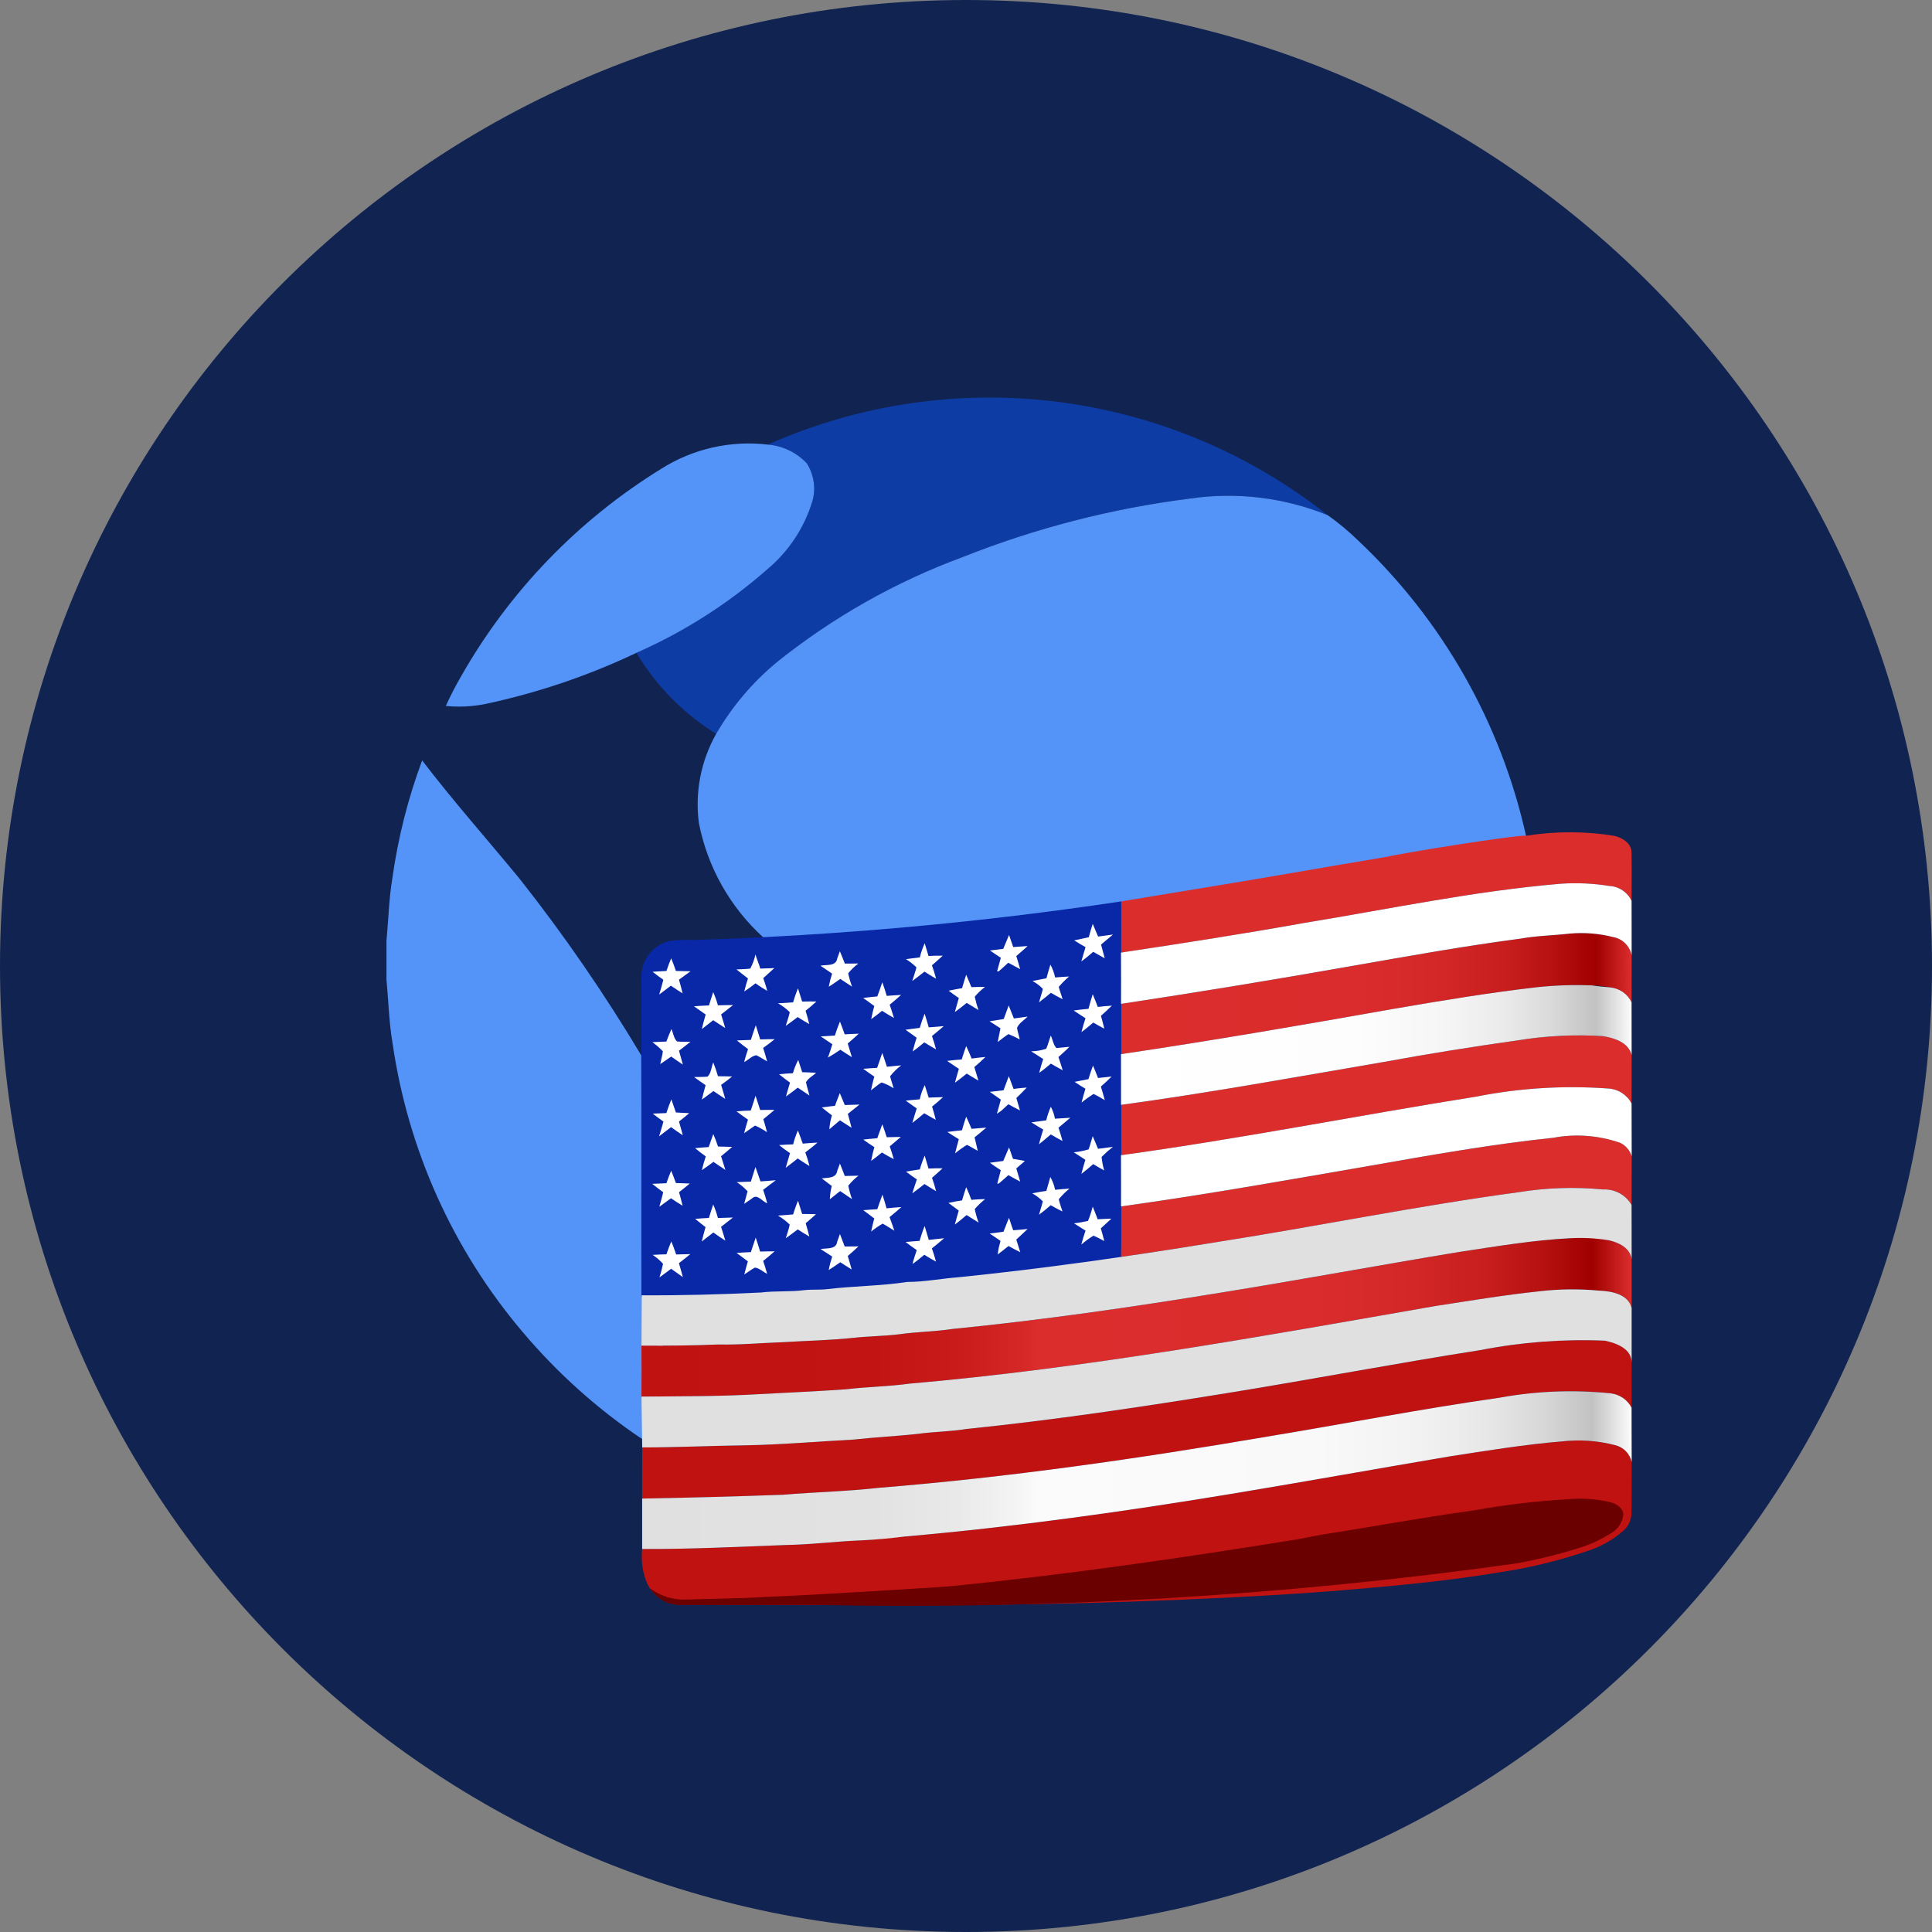 <svg width="32" height="32" viewBox="0 0 32 32" fill="none" xmlns="http://www.w3.org/2000/svg">
    <rect x="0" y="0" width="32" height="32" fill="#808080" stroke="none"/>
    <path d="M16 32C24.837 32 32 24.837 32 16C32 7.163 24.837 0 16 0C7.163 0 0 7.163 0 16C0 24.837 7.163 32 16 32Z" fill="#112451"/>
    <path d="M12.718 7.364C14.223 6.695 15.883 6.45 17.517 6.656C19.152 6.862 20.699 7.511 21.991 8.533C21.269 8.24 20.482 8.145 19.71 8.258C18.417 8.421 17.15 8.747 15.939 9.229C14.829 9.639 13.792 10.226 12.869 10.966C12.465 11.3 12.124 11.702 11.862 12.155C11.321 11.819 10.868 11.359 10.541 10.813C11.332 10.465 12.065 9.997 12.713 9.426C13.065 9.131 13.323 8.74 13.456 8.3C13.485 8.195 13.492 8.085 13.476 7.977C13.46 7.869 13.421 7.766 13.362 7.674C13.193 7.494 12.963 7.384 12.718 7.364V7.364Z" fill="#0E3CA5"/>
    <path d="M10.955 7.763C11.479 7.432 12.102 7.291 12.718 7.364C12.964 7.384 13.193 7.494 13.363 7.674C13.421 7.766 13.46 7.869 13.476 7.977C13.493 8.085 13.486 8.195 13.456 8.3C13.323 8.74 13.065 9.131 12.713 9.426C12.065 9.997 11.332 10.465 10.541 10.813C9.743 11.192 8.904 11.476 8.04 11.66C7.824 11.704 7.603 11.714 7.384 11.693C7.458 11.529 7.54 11.369 7.631 11.213C8.43 9.801 9.573 8.614 10.955 7.763V7.763Z" fill="#5493F7"/>
    <path d="M19.71 8.258C20.482 8.145 21.269 8.24 21.991 8.533C22.172 8.661 22.342 8.803 22.5 8.957C23.895 10.274 24.863 11.98 25.278 13.853C25.329 14.202 12.886 15.873 12.641 15.525C12.092 15.025 11.718 14.362 11.576 13.633C11.508 13.123 11.609 12.604 11.862 12.155C12.124 11.702 12.465 11.3 12.869 10.966C13.792 10.226 14.829 9.639 15.939 9.229C17.15 8.747 18.417 8.421 19.71 8.258V8.258Z" fill="#5493F7"/>
    <path d="M6.992 12.595C7.506 13.268 8.07 13.902 8.607 14.556C9.342 15.486 10.014 16.464 10.622 17.481C10.982 17.949 11.253 23.828 10.625 23.828C9.889 23.333 9.226 22.737 8.654 22.059C7.502 20.699 6.757 19.043 6.502 17.279C6.442 16.931 6.435 16.578 6.401 16.227V15.587C6.434 15.238 6.441 14.885 6.5 14.539C6.593 13.875 6.758 13.223 6.992 12.595V12.595Z" fill="#5493F7"/>
    <path d="M18.572 19.136C18.571 18.861 18.571 18.585 18.572 18.31C18.572 18.03 18.572 17.75 18.572 17.47C18.572 17.191 18.572 16.913 18.572 16.635C18.572 16.352 18.572 16.07 18.571 15.787C18.572 15.502 18.572 15.216 18.572 14.93C16.229 15.282 13.867 15.495 11.499 15.569C11.357 15.562 11.214 15.568 11.074 15.589C10.949 15.623 10.838 15.695 10.757 15.796C10.676 15.897 10.63 16.02 10.624 16.15C10.619 16.594 10.627 17.038 10.621 17.482C10.627 18.81 10.62 20.139 10.624 21.468C11.02 21.459 11.416 21.462 11.812 21.448C12.3 21.442 12.786 21.398 13.274 21.387C13.437 21.382 13.6 21.372 13.762 21.356C14.244 21.322 14.727 21.283 15.208 21.236C15.779 21.184 16.35 21.121 16.92 21.052C17.265 21.01 17.609 20.962 17.954 20.922C18.158 20.885 18.364 20.868 18.568 20.829C18.576 20.549 18.57 20.269 18.572 19.989C18.572 19.705 18.572 19.42 18.572 19.136Z" fill="#0828A7"/>
    <path d="M11.309 18.803C11.243 18.761 11.179 18.715 11.115 18.669L10.916 18.821C10.941 18.74 10.967 18.659 10.989 18.577C10.929 18.534 10.869 18.491 10.811 18.445C10.886 18.441 10.962 18.439 11.037 18.436C11.061 18.36 11.089 18.284 11.12 18.21C11.146 18.282 11.171 18.354 11.195 18.426C11.268 18.43 11.342 18.433 11.415 18.438C11.36 18.486 11.303 18.532 11.246 18.576C11.268 18.652 11.29 18.727 11.309 18.803Z" fill="white"/>
    <path d="M11.038 19.598C11.062 19.527 11.088 19.458 11.117 19.391C11.144 19.458 11.171 19.526 11.195 19.595C11.272 19.598 11.349 19.599 11.425 19.603C11.367 19.652 11.307 19.699 11.247 19.746C11.268 19.82 11.288 19.895 11.306 19.971C11.24 19.932 11.177 19.889 11.114 19.847C11.049 19.893 10.984 19.941 10.92 19.988C10.943 19.908 10.967 19.828 10.985 19.747C10.924 19.702 10.862 19.657 10.803 19.608C10.881 19.604 10.96 19.601 11.038 19.598Z" fill="white"/>
    <path d="M11.31 21.153C11.245 21.108 11.18 21.062 11.116 21.015C11.052 21.063 10.987 21.111 10.922 21.158C10.947 21.084 10.966 21.009 10.982 20.933C10.931 20.876 10.873 20.826 10.81 20.785C10.886 20.78 10.962 20.777 11.038 20.775C11.063 20.703 11.088 20.632 11.12 20.563C11.149 20.634 11.175 20.705 11.199 20.778C11.278 20.775 11.356 20.773 11.434 20.772C11.373 20.823 11.309 20.872 11.245 20.922C11.267 20.999 11.291 21.076 11.31 21.153Z" fill="white"/>
    <path d="M11.246 17.403C11.268 17.48 11.29 17.556 11.31 17.633C11.244 17.59 11.181 17.545 11.117 17.5C11.057 17.542 10.997 17.584 10.935 17.624C10.949 17.553 10.971 17.484 10.979 17.413C10.926 17.357 10.868 17.306 10.805 17.262C10.882 17.256 10.96 17.254 11.037 17.252C11.063 17.182 11.09 17.112 11.121 17.045C11.152 17.111 11.159 17.197 11.213 17.25C11.287 17.257 11.362 17.254 11.436 17.255C11.374 17.306 11.31 17.354 11.246 17.403Z" fill="white"/>
    <path d="M11.246 16.226C11.267 16.301 11.288 16.377 11.306 16.453C11.24 16.413 11.177 16.369 11.112 16.326C11.048 16.375 10.983 16.425 10.918 16.472C10.943 16.391 10.967 16.311 10.987 16.228C10.927 16.186 10.867 16.142 10.809 16.096C10.885 16.09 10.962 16.087 11.039 16.082C11.062 16.012 11.087 15.942 11.117 15.873C11.145 15.942 11.172 16.011 11.195 16.082C11.276 16.085 11.357 16.085 11.438 16.087C11.374 16.134 11.311 16.18 11.246 16.226Z" fill="white"/>
    <path d="M18.034 15.523C18.054 15.448 18.075 15.375 18.099 15.302C18.13 15.372 18.158 15.443 18.188 15.512C18.27 15.502 18.352 15.49 18.434 15.479C18.368 15.535 18.303 15.59 18.237 15.645C18.257 15.721 18.278 15.797 18.298 15.873C18.234 15.838 18.171 15.801 18.107 15.765C18.043 15.82 17.979 15.875 17.91 15.924C17.932 15.845 17.957 15.767 17.98 15.688C17.917 15.652 17.854 15.615 17.792 15.576C17.872 15.558 17.953 15.541 18.034 15.523Z" fill="white"/>
    <path d="M17.332 16.204C17.353 16.128 17.374 16.052 17.398 15.977C17.434 16.043 17.461 16.115 17.476 16.19C17.553 16.184 17.631 16.177 17.708 16.174C17.646 16.226 17.589 16.284 17.536 16.346C17.554 16.415 17.581 16.482 17.6 16.551C17.534 16.517 17.469 16.481 17.406 16.444C17.341 16.498 17.276 16.552 17.209 16.602C17.229 16.527 17.256 16.455 17.273 16.379C17.223 16.327 17.166 16.283 17.102 16.249C17.178 16.232 17.255 16.218 17.332 16.204Z" fill="white"/>
    <path d="M16.833 15.835C16.855 15.907 16.877 15.979 16.897 16.052C16.831 16.017 16.765 15.981 16.699 15.946C16.648 15.994 16.596 16.042 16.543 16.088H16.515C16.536 16.014 16.556 15.939 16.577 15.864C16.516 15.824 16.456 15.785 16.397 15.743C16.47 15.733 16.543 15.724 16.617 15.716C16.65 15.64 16.681 15.563 16.713 15.486C16.737 15.552 16.759 15.619 16.782 15.686C16.82 15.683 16.859 15.68 16.898 15.678C16.938 15.675 16.979 15.672 17.02 15.67C16.959 15.727 16.896 15.781 16.833 15.835Z" fill="white"/>
    <path d="M15.935 16.367C15.956 16.293 15.979 16.219 16.003 16.145C16.033 16.213 16.061 16.282 16.089 16.35C16.164 16.348 16.239 16.346 16.315 16.346C16.253 16.394 16.196 16.448 16.145 16.508C16.161 16.583 16.181 16.657 16.206 16.73C16.142 16.69 16.077 16.65 16.012 16.611C15.947 16.662 15.883 16.715 15.815 16.763C15.836 16.685 15.859 16.608 15.881 16.531C15.824 16.491 15.767 16.452 15.712 16.409C15.786 16.393 15.861 16.38 15.935 16.367Z" fill="white"/>
    <path d="M15.235 15.857C15.255 15.777 15.282 15.699 15.316 15.624C15.338 15.693 15.359 15.764 15.379 15.834C15.457 15.83 15.536 15.827 15.615 15.829C15.556 15.884 15.496 15.936 15.436 15.989C15.462 16.062 15.486 16.136 15.505 16.211C15.439 16.174 15.375 16.133 15.312 16.093C15.245 16.145 15.179 16.199 15.11 16.249C15.132 16.173 15.161 16.099 15.179 16.022C15.126 15.971 15.068 15.925 15.005 15.886C15.082 15.876 15.158 15.866 15.235 15.857Z" fill="white"/>
    <path d="M14.804 19.199C14.736 19.165 14.671 19.127 14.607 19.089C14.549 19.137 14.491 19.184 14.429 19.228C14.443 19.151 14.46 19.075 14.482 19C14.419 18.96 14.357 18.919 14.298 18.875C14.375 18.866 14.453 18.859 14.53 18.853C14.558 18.776 14.586 18.698 14.614 18.621C14.64 18.692 14.664 18.763 14.687 18.836C14.765 18.834 14.842 18.832 14.921 18.831C14.86 18.884 14.798 18.935 14.737 18.987C14.76 19.057 14.784 19.127 14.804 19.199Z" fill="white"/>
    <path d="M14.802 18.026C14.74 17.985 14.672 17.952 14.601 17.929C14.539 17.967 14.484 18.016 14.426 18.059C14.441 17.983 14.461 17.907 14.481 17.832C14.42 17.79 14.358 17.748 14.298 17.703C14.375 17.696 14.451 17.691 14.528 17.687C14.558 17.605 14.585 17.521 14.613 17.439C14.64 17.515 14.665 17.592 14.69 17.669C14.769 17.661 14.848 17.652 14.927 17.646C14.858 17.698 14.796 17.758 14.743 17.826C14.759 17.894 14.783 17.959 14.802 18.026Z" fill="white"/>
    <path d="M14.11 17.51C14.045 17.47 13.982 17.428 13.918 17.387C13.852 17.434 13.783 17.477 13.712 17.517C13.741 17.445 13.763 17.37 13.786 17.296C13.721 17.253 13.657 17.21 13.594 17.166C13.671 17.161 13.749 17.157 13.828 17.152C13.839 17.116 13.851 17.081 13.864 17.045C13.88 17.003 13.896 16.962 13.912 16.92C13.94 16.99 13.966 17.061 13.991 17.132C14.069 17.128 14.146 17.123 14.224 17.121C14.165 17.177 14.103 17.23 14.041 17.284C14.063 17.359 14.087 17.434 14.11 17.51Z" fill="white"/>
    <path d="M13.868 19.39C13.883 19.351 13.898 19.312 13.912 19.273C13.94 19.341 13.966 19.41 13.992 19.478C14.067 19.476 14.143 19.474 14.219 19.473C14.156 19.521 14.099 19.577 14.05 19.639C14.065 19.714 14.086 19.788 14.112 19.861C14.046 19.817 13.98 19.772 13.915 19.728C13.859 19.773 13.802 19.818 13.745 19.863C13.747 19.789 13.758 19.716 13.777 19.644C13.722 19.602 13.666 19.56 13.611 19.518C13.71 19.504 13.85 19.52 13.868 19.39Z" fill="white"/>
    <path d="M13.136 16.602C13.159 16.523 13.186 16.445 13.217 16.37C13.241 16.443 13.264 16.516 13.286 16.589C13.365 16.588 13.443 16.586 13.522 16.588C13.465 16.642 13.404 16.692 13.343 16.741C13.365 16.814 13.386 16.888 13.404 16.962C13.338 16.926 13.276 16.885 13.212 16.846C13.146 16.895 13.081 16.945 13.014 16.992C13.036 16.916 13.065 16.843 13.081 16.765C13.023 16.707 12.957 16.657 12.886 16.618C12.97 16.613 13.053 16.607 13.136 16.602Z" fill="white"/>
    <path d="M13.407 18.145C13.342 18.102 13.278 18.059 13.213 18.015C13.149 18.065 13.085 18.115 13.018 18.161C13.039 18.084 13.062 18.008 13.085 17.932C13.024 17.886 12.962 17.841 12.904 17.793C12.98 17.784 13.057 17.78 13.133 17.776C13.155 17.7 13.184 17.626 13.221 17.556C13.243 17.623 13.265 17.691 13.287 17.759C13.364 17.761 13.441 17.764 13.518 17.769C13.463 17.821 13.387 17.857 13.35 17.925C13.364 17.999 13.389 18.071 13.407 18.145Z" fill="white"/>
    <path d="M12.706 17.58C12.646 17.547 12.589 17.507 12.527 17.478C12.45 17.489 12.394 17.558 12.325 17.591C12.343 17.519 12.366 17.448 12.39 17.377C12.328 17.33 12.265 17.283 12.205 17.233C12.282 17.23 12.359 17.227 12.437 17.224C12.462 17.143 12.49 17.062 12.518 16.981C12.543 17.058 12.567 17.137 12.591 17.216C12.671 17.214 12.751 17.211 12.831 17.212C12.77 17.263 12.705 17.311 12.64 17.357C12.663 17.431 12.687 17.505 12.706 17.58Z" fill="white"/>
    <path d="M12.012 18.201C11.946 18.16 11.882 18.115 11.817 18.071C11.753 18.118 11.69 18.166 11.625 18.213C11.643 18.133 11.665 18.053 11.687 17.974C11.622 17.93 11.558 17.885 11.496 17.839C11.57 17.837 11.646 17.84 11.72 17.832C11.781 17.773 11.781 17.674 11.814 17.598C11.844 17.673 11.87 17.749 11.892 17.826C11.97 17.827 12.048 17.827 12.126 17.83C12.067 17.879 12.006 17.925 11.944 17.969C11.967 18.047 11.992 18.123 12.012 18.201Z" fill="white"/>
    <path d="M11.738 18.999C11.763 18.927 11.788 18.855 11.814 18.784C11.844 18.851 11.869 18.92 11.893 18.99C11.971 18.992 12.049 18.993 12.127 18.996C12.067 19.049 12.005 19.1 11.943 19.151C11.967 19.227 11.992 19.302 12.015 19.378C11.948 19.335 11.883 19.289 11.817 19.244C11.753 19.291 11.691 19.338 11.625 19.381C11.643 19.305 11.665 19.229 11.69 19.154C11.63 19.11 11.569 19.065 11.512 19.017C11.587 19.009 11.662 19.004 11.738 18.999Z" fill="white"/>
    <path d="M12.014 20.549C11.946 20.507 11.88 20.46 11.815 20.414C11.751 20.465 11.688 20.514 11.623 20.563C11.642 20.483 11.664 20.404 11.686 20.325C11.628 20.28 11.57 20.235 11.514 20.188C11.59 20.181 11.666 20.177 11.742 20.173C11.764 20.098 11.788 20.024 11.813 19.951C11.845 20.023 11.871 20.098 11.891 20.174C11.974 20.172 12.057 20.168 12.14 20.166C12.075 20.218 12.009 20.269 11.943 20.32C11.967 20.396 11.992 20.472 12.014 20.549Z" fill="white"/>
    <path d="M11.944 16.802C11.967 16.877 11.991 16.952 12.012 17.028C11.945 16.986 11.88 16.942 11.813 16.898C11.751 16.947 11.688 16.996 11.624 17.045C11.643 16.964 11.665 16.884 11.688 16.804C11.623 16.759 11.558 16.713 11.494 16.667C11.577 16.66 11.66 16.657 11.743 16.653C11.765 16.579 11.789 16.506 11.813 16.433C11.844 16.503 11.87 16.576 11.891 16.651C11.975 16.649 12.058 16.647 12.142 16.647C12.076 16.699 12.01 16.75 11.944 16.802Z" fill="white"/>
    <path d="M12.427 16.043C12.466 15.97 12.495 15.89 12.513 15.809C12.534 15.888 12.571 15.962 12.592 16.043C12.669 16.041 12.747 16.038 12.825 16.035C12.764 16.091 12.702 16.145 12.642 16.201C12.666 16.271 12.69 16.341 12.708 16.413C12.641 16.374 12.576 16.331 12.513 16.287C12.453 16.335 12.391 16.38 12.327 16.422C12.344 16.349 12.366 16.277 12.389 16.206C12.325 16.156 12.26 16.108 12.198 16.057C12.274 16.052 12.351 16.053 12.427 16.043Z" fill="white"/>
    <path d="M12.435 18.394C12.463 18.313 12.488 18.231 12.514 18.149C12.54 18.228 12.565 18.306 12.591 18.385C12.67 18.383 12.749 18.383 12.828 18.383C12.768 18.436 12.705 18.486 12.643 18.537C12.665 18.609 12.686 18.68 12.704 18.753C12.642 18.71 12.576 18.673 12.507 18.643C12.444 18.682 12.386 18.729 12.325 18.77C12.343 18.694 12.366 18.619 12.389 18.545C12.325 18.5 12.261 18.455 12.199 18.408C12.277 18.4 12.356 18.396 12.435 18.394Z" fill="white"/>
    <path d="M12.706 21.098C12.638 21.067 12.58 21.005 12.505 20.995C12.442 21.027 12.387 21.072 12.328 21.109C12.345 21.036 12.366 20.964 12.387 20.892C12.325 20.845 12.263 20.799 12.2 20.752C12.279 20.747 12.358 20.742 12.437 20.739C12.464 20.659 12.489 20.578 12.517 20.499C12.543 20.575 12.567 20.653 12.59 20.73C12.67 20.728 12.75 20.725 12.83 20.726C12.769 20.782 12.704 20.833 12.64 20.885C12.664 20.955 12.687 21.026 12.706 21.098Z" fill="white"/>
    <path d="M12.64 19.707C12.664 19.78 12.688 19.854 12.708 19.93C12.626 19.903 12.542 19.765 12.457 19.849C12.413 19.879 12.37 19.91 12.325 19.94C12.343 19.87 12.366 19.801 12.382 19.731C12.328 19.673 12.268 19.622 12.202 19.58C12.28 19.576 12.358 19.574 12.437 19.571C12.462 19.49 12.486 19.41 12.513 19.33C12.54 19.41 12.569 19.488 12.596 19.568C12.681 19.562 12.765 19.556 12.85 19.548C12.78 19.6 12.71 19.654 12.64 19.707Z" fill="white"/>
    <path d="M13.405 20.481C13.339 20.443 13.276 20.403 13.213 20.363C13.147 20.412 13.082 20.462 13.015 20.509C13.037 20.434 13.066 20.36 13.08 20.283C13.021 20.225 12.956 20.175 12.884 20.134C12.968 20.128 13.052 20.122 13.136 20.115C13.161 20.038 13.186 19.962 13.218 19.888C13.241 19.96 13.263 20.034 13.286 20.107C13.362 20.108 13.439 20.108 13.515 20.111C13.46 20.163 13.402 20.211 13.345 20.26C13.366 20.333 13.387 20.407 13.405 20.481Z" fill="white"/>
    <path d="M13.339 19.087C13.366 19.161 13.388 19.236 13.407 19.313C13.34 19.273 13.276 19.23 13.212 19.188C13.146 19.24 13.081 19.293 13.014 19.342C13.036 19.261 13.062 19.181 13.085 19.1C13.023 19.057 12.962 19.013 12.904 18.966C12.982 18.96 13.06 18.957 13.137 18.954C13.157 18.875 13.183 18.798 13.216 18.724C13.244 18.796 13.27 18.869 13.296 18.942C13.377 18.935 13.459 18.928 13.54 18.925C13.476 18.982 13.407 19.034 13.339 19.087Z" fill="white"/>
    <path d="M13.868 15.872C13.883 15.833 13.897 15.795 13.911 15.756C13.94 15.824 13.966 15.892 13.993 15.96C14.068 15.96 14.142 15.959 14.217 15.959C14.155 16.005 14.098 16.06 14.049 16.121C14.065 16.196 14.086 16.27 14.113 16.342C14.048 16.299 13.982 16.256 13.917 16.214C13.855 16.258 13.793 16.303 13.727 16.343C13.741 16.27 13.759 16.197 13.782 16.126C13.718 16.082 13.653 16.039 13.589 15.995C13.69 15.974 13.848 16.01 13.868 15.872Z" fill="white"/>
    <path d="M14.107 21.027C14.043 20.988 13.981 20.947 13.918 20.907C13.854 20.95 13.791 20.995 13.726 21.036C13.74 20.96 13.76 20.886 13.784 20.813C13.72 20.771 13.656 20.729 13.591 20.689C13.69 20.668 13.851 20.702 13.867 20.564L13.912 20.439C13.939 20.507 13.965 20.576 13.991 20.646C14.067 20.645 14.143 20.644 14.219 20.644C14.161 20.699 14.102 20.751 14.042 20.803C14.064 20.878 14.086 20.952 14.107 21.027Z" fill="white"/>
    <path d="M14.043 18.449C14.064 18.526 14.085 18.603 14.105 18.68C14.04 18.639 13.976 18.597 13.912 18.556C13.854 18.606 13.795 18.656 13.736 18.705C13.742 18.627 13.757 18.549 13.779 18.474C13.723 18.431 13.666 18.387 13.611 18.342C13.684 18.332 13.757 18.324 13.83 18.316C13.84 18.287 13.851 18.258 13.862 18.229C13.877 18.187 13.894 18.146 13.91 18.105C13.937 18.171 13.964 18.237 13.992 18.303L14.236 18.295C14.172 18.347 14.108 18.398 14.043 18.449Z" fill="white"/>
    <path d="M14.531 16.504C14.56 16.426 14.588 16.348 14.614 16.269C14.641 16.343 14.664 16.419 14.687 16.495C14.766 16.489 14.845 16.483 14.925 16.479C14.864 16.535 14.8 16.588 14.736 16.641C14.76 16.714 14.785 16.787 14.807 16.861C14.74 16.824 14.674 16.784 14.61 16.742C14.551 16.79 14.492 16.837 14.43 16.88C14.443 16.807 14.461 16.735 14.481 16.663C14.42 16.617 14.358 16.573 14.296 16.529C14.374 16.519 14.453 16.511 14.531 16.504Z" fill="white"/>
    <path d="M14.813 20.384C14.748 20.346 14.686 20.303 14.619 20.267C14.553 20.306 14.489 20.35 14.429 20.398C14.443 20.325 14.461 20.253 14.481 20.182C14.421 20.135 14.359 20.09 14.298 20.044C14.375 20.038 14.453 20.033 14.531 20.028C14.559 19.947 14.586 19.867 14.616 19.787C14.641 19.862 14.663 19.938 14.684 20.014C14.766 20.006 14.848 19.997 14.93 19.993C14.866 20.05 14.8 20.105 14.734 20.159C14.761 20.234 14.788 20.308 14.813 20.384Z" fill="white"/>
    <path d="M15.234 17.025C15.257 16.945 15.284 16.867 15.315 16.79C15.339 16.865 15.361 16.94 15.383 17.016C15.466 17.011 15.549 17.003 15.632 16.996C15.568 17.052 15.502 17.106 15.436 17.16C15.461 17.233 15.485 17.306 15.504 17.381C15.438 17.344 15.374 17.305 15.309 17.265C15.246 17.317 15.183 17.369 15.116 17.416C15.135 17.339 15.159 17.263 15.182 17.188C15.122 17.143 15.059 17.1 14.998 17.056C15.077 17.044 15.155 17.035 15.234 17.025Z" fill="white"/>
    <path d="M15.505 19.73C15.439 19.691 15.376 19.651 15.312 19.611C15.245 19.663 15.18 19.716 15.111 19.765C15.134 19.688 15.16 19.611 15.186 19.535C15.125 19.493 15.064 19.451 15.006 19.406C15.082 19.392 15.159 19.38 15.235 19.369C15.257 19.291 15.284 19.215 15.316 19.141C15.338 19.212 15.359 19.283 15.379 19.355C15.457 19.352 15.534 19.349 15.612 19.351C15.555 19.405 15.495 19.456 15.437 19.508C15.463 19.581 15.486 19.655 15.505 19.73Z" fill="white"/>
    <path d="M15.499 18.547C15.434 18.513 15.371 18.475 15.308 18.439C15.243 18.494 15.178 18.548 15.111 18.599C15.133 18.518 15.159 18.439 15.184 18.359C15.122 18.316 15.061 18.274 15.002 18.23C15.079 18.221 15.156 18.215 15.234 18.208C15.251 18.127 15.279 18.047 15.317 17.973C15.339 18.042 15.361 18.111 15.382 18.18C15.461 18.178 15.54 18.173 15.619 18.172C15.561 18.227 15.501 18.279 15.438 18.328C15.46 18.4 15.482 18.473 15.499 18.547Z" fill="white"/>
    <path d="M15.503 20.896C15.437 20.861 15.373 20.822 15.309 20.783C15.246 20.836 15.182 20.888 15.114 20.935C15.133 20.857 15.159 20.782 15.184 20.706C15.122 20.662 15.06 20.619 15 20.572C15.077 20.563 15.154 20.558 15.231 20.553C15.256 20.47 15.282 20.387 15.315 20.307C15.339 20.383 15.361 20.46 15.383 20.537C15.468 20.528 15.552 20.517 15.638 20.509C15.572 20.567 15.504 20.622 15.435 20.677C15.46 20.749 15.484 20.822 15.503 20.896Z" fill="white"/>
    <path d="M15.929 17.548C15.951 17.473 15.977 17.399 16.003 17.326C16.035 17.394 16.065 17.463 16.093 17.533C16.169 17.523 16.245 17.513 16.322 17.507C16.263 17.565 16.201 17.62 16.138 17.674C16.161 17.748 16.184 17.823 16.206 17.898C16.14 17.861 16.076 17.821 16.012 17.782C15.948 17.833 15.884 17.885 15.817 17.933C15.836 17.856 15.86 17.78 15.882 17.704C15.817 17.659 15.751 17.617 15.687 17.572C15.767 17.561 15.848 17.554 15.929 17.548Z" fill="white"/>
    <path d="M16.209 20.25C16.143 20.208 16.076 20.167 16.01 20.125C15.946 20.179 15.883 20.233 15.815 20.282C15.835 20.204 15.858 20.128 15.88 20.051C15.822 20.009 15.765 19.967 15.709 19.924C15.784 19.907 15.86 19.894 15.935 19.882C15.956 19.808 15.979 19.735 16.003 19.663C16.035 19.732 16.062 19.802 16.089 19.873C16.165 19.867 16.241 19.861 16.317 19.861C16.255 19.911 16.197 19.965 16.145 20.025C16.16 20.102 16.182 20.177 16.209 20.25V20.25Z" fill="white"/>
    <path d="M16.142 18.838C16.159 18.913 16.179 18.988 16.195 19.062C16.135 19.03 16.078 18.991 16.015 18.963C15.946 19.005 15.881 19.052 15.819 19.103C15.838 19.025 15.86 18.947 15.881 18.869C15.817 18.83 15.753 18.79 15.691 18.749C15.771 18.738 15.852 18.73 15.933 18.721C15.954 18.645 15.977 18.57 16.003 18.496C16.035 18.562 16.063 18.629 16.092 18.697C16.173 18.69 16.254 18.684 16.336 18.677C16.272 18.732 16.207 18.786 16.142 18.838Z" fill="white"/>
    <path d="M16.833 20.531C16.855 20.601 16.878 20.671 16.899 20.741C16.833 20.708 16.768 20.673 16.704 20.638C16.645 20.686 16.585 20.733 16.524 20.778C16.528 20.752 16.537 20.7 16.541 20.673L16.572 20.553C16.512 20.512 16.452 20.472 16.392 20.431C16.469 20.42 16.545 20.41 16.621 20.401C16.652 20.324 16.681 20.247 16.712 20.17C16.73 20.224 16.747 20.277 16.765 20.331L16.782 20.377C16.861 20.373 16.941 20.363 17.02 20.356C16.959 20.415 16.895 20.473 16.833 20.531Z" fill="white"/>
    <path d="M17.006 18.014C16.951 18.073 16.893 18.13 16.834 18.186C16.855 18.254 16.875 18.323 16.894 18.392C16.829 18.36 16.765 18.324 16.701 18.29C16.663 18.326 16.624 18.362 16.585 18.397C16.561 18.413 16.536 18.43 16.512 18.447C16.533 18.369 16.555 18.291 16.577 18.213C16.517 18.17 16.456 18.128 16.395 18.085C16.471 18.075 16.547 18.067 16.622 18.058C16.651 17.98 16.68 17.902 16.709 17.824C16.736 17.895 16.762 17.966 16.788 18.037L16.857 18.027C16.907 18.022 16.956 18.017 17.006 18.014Z" fill="white"/>
    <path d="M16.833 19.353C16.855 19.425 16.877 19.498 16.898 19.571C16.832 19.537 16.767 19.5 16.702 19.464C16.649 19.511 16.597 19.559 16.543 19.603L16.518 19.606C16.537 19.531 16.556 19.457 16.576 19.382C16.515 19.342 16.454 19.302 16.396 19.259C16.469 19.248 16.543 19.239 16.617 19.229C16.65 19.155 16.68 19.079 16.713 19.005C16.735 19.067 16.757 19.13 16.778 19.194C16.844 19.204 16.91 19.215 16.975 19.23C16.928 19.271 16.88 19.312 16.833 19.353Z" fill="white"/>
    <path d="M16.845 17.024C16.855 17.089 16.877 17.152 16.89 17.217C16.83 17.183 16.767 17.154 16.703 17.128C16.64 17.167 16.585 17.216 16.525 17.259C16.54 17.183 16.556 17.108 16.571 17.032C16.511 16.993 16.451 16.955 16.391 16.916C16.468 16.903 16.547 16.891 16.625 16.878C16.652 16.804 16.679 16.729 16.707 16.654L16.753 16.769C16.766 16.802 16.779 16.835 16.793 16.869C16.868 16.859 16.944 16.848 17.02 16.838C16.962 16.899 16.878 16.945 16.845 17.024Z" fill="white"/>
    <path d="M17.329 17.37C17.36 17.299 17.378 17.224 17.404 17.152C17.438 17.219 17.444 17.305 17.498 17.359C17.57 17.354 17.641 17.344 17.713 17.338C17.655 17.398 17.593 17.453 17.531 17.508C17.555 17.58 17.58 17.653 17.602 17.727C17.535 17.692 17.471 17.655 17.406 17.617C17.343 17.67 17.279 17.723 17.212 17.77C17.231 17.692 17.254 17.617 17.279 17.541C17.212 17.498 17.145 17.456 17.079 17.413C17.164 17.412 17.249 17.398 17.329 17.37V17.37Z" fill="white"/>
    <path d="M17.598 20.066C17.531 20.034 17.467 19.999 17.403 19.962C17.34 20.017 17.276 20.07 17.209 20.12C17.229 20.045 17.255 19.973 17.272 19.897C17.22 19.846 17.161 19.801 17.097 19.765C17.175 19.748 17.253 19.737 17.331 19.725C17.352 19.648 17.374 19.571 17.397 19.495C17.435 19.561 17.461 19.633 17.476 19.707C17.555 19.7 17.634 19.691 17.714 19.687C17.648 19.74 17.589 19.799 17.536 19.864C17.552 19.933 17.578 19.999 17.598 20.066Z" fill="white"/>
    <path d="M17.532 18.678C17.555 18.751 17.58 18.824 17.599 18.899C17.533 18.864 17.469 18.827 17.404 18.79C17.34 18.845 17.275 18.9 17.208 18.953C17.229 18.871 17.253 18.79 17.279 18.709C17.212 18.671 17.148 18.63 17.083 18.59C17.165 18.579 17.247 18.568 17.329 18.556C17.347 18.479 17.373 18.403 17.405 18.331C17.438 18.393 17.461 18.46 17.473 18.529C17.558 18.525 17.643 18.519 17.727 18.514C17.662 18.568 17.596 18.623 17.532 18.678Z" fill="white"/>
    <path d="M18.029 16.709C18.05 16.628 18.074 16.548 18.099 16.468C18.129 16.538 18.156 16.608 18.183 16.678C18.261 16.669 18.338 16.661 18.416 16.657C18.358 16.715 18.296 16.77 18.235 16.825C18.255 16.895 18.274 16.966 18.291 17.038C18.229 17.006 18.168 16.972 18.108 16.937C18.043 16.991 17.98 17.046 17.912 17.095C17.931 17.017 17.955 16.942 17.979 16.865C17.914 16.822 17.847 16.782 17.783 16.737C17.865 16.725 17.947 16.717 18.029 16.709Z" fill="white"/>
    <path d="M18.299 18.222C18.239 18.184 18.176 18.15 18.112 18.119C18.043 18.163 17.977 18.21 17.914 18.262C17.933 18.185 17.956 18.109 17.978 18.033C17.917 17.997 17.857 17.959 17.799 17.919C17.875 17.903 17.952 17.89 18.028 17.874C18.051 17.798 18.076 17.723 18.104 17.65C18.133 17.717 18.159 17.786 18.187 17.855C18.262 17.846 18.336 17.838 18.412 17.831C18.355 17.889 18.294 17.943 18.234 17.997C18.257 18.071 18.279 18.146 18.299 18.222Z" fill="white"/>
    <path d="M18.29 20.555C18.23 20.526 18.173 20.491 18.111 20.467C18.04 20.51 17.973 20.559 17.91 20.614C17.93 20.536 17.954 20.459 17.98 20.383C17.916 20.342 17.851 20.303 17.788 20.262C17.866 20.254 17.944 20.24 18.021 20.222C18.052 20.145 18.078 20.066 18.099 19.985C18.128 20.055 18.154 20.125 18.181 20.195C18.257 20.19 18.332 20.187 18.408 20.185C18.35 20.239 18.291 20.292 18.233 20.345C18.253 20.415 18.273 20.484 18.29 20.555Z" fill="white"/>
    <path d="M18.246 19.162C18.253 19.238 18.267 19.313 18.289 19.386C18.227 19.353 18.167 19.317 18.107 19.281C18.043 19.337 17.979 19.392 17.911 19.443C17.93 19.364 17.955 19.287 17.977 19.21C17.913 19.168 17.849 19.128 17.785 19.086C17.869 19.078 17.951 19.061 18.031 19.037C18.057 18.965 18.075 18.891 18.099 18.819C18.129 18.888 18.157 18.958 18.187 19.028C18.269 19.017 18.351 19.005 18.434 18.995C18.368 19.047 18.305 19.103 18.246 19.162V19.162Z" fill="white"/>
    <path d="M24.177 20.735C24.783 20.644 25.389 20.541 26.003 20.509C26.217 20.484 26.433 20.495 26.644 20.542C26.809 20.578 27.003 20.669 27.025 20.859C27.025 21.127 27.024 21.395 27.025 21.663C26.965 21.433 26.691 21.385 26.488 21.377C26.154 21.345 25.819 21.349 25.487 21.389C24.913 21.449 24.343 21.545 23.773 21.632C20.88 22.137 17.987 22.664 15.059 22.918C14.712 22.966 14.361 22.969 14.014 23.011C13.531 23.045 13.047 23.066 12.563 23.092C11.918 23.131 11.271 23.125 10.625 23.133C10.627 22.851 10.627 22.569 10.625 22.287C11.05 22.29 11.476 22.287 11.9 22.269C12.256 22.277 12.61 22.243 12.964 22.231C13.351 22.207 13.738 22.2 14.123 22.16C14.381 22.131 14.641 22.131 14.899 22.099C15.189 22.058 15.484 22.056 15.774 22.012C17.259 21.865 18.735 21.652 20.207 21.412C21.532 21.199 22.852 20.953 24.177 20.735Z" fill="url(#paint0_linear_1227_2020)"/>
    <path d="M24.519 22.362C25.198 22.229 25.891 22.177 26.582 22.206C26.771 22.247 27.022 22.335 27.025 22.568C27.024 22.817 27.025 23.066 27.024 23.316C26.99 23.251 26.941 23.195 26.881 23.154C26.821 23.113 26.751 23.087 26.679 23.078C26.066 23.015 25.447 23.039 24.84 23.15C23.555 23.333 22.281 23.581 21 23.793C18.86 24.159 16.709 24.47 14.543 24.644C14.019 24.703 13.491 24.714 12.965 24.758C12.189 24.787 11.413 24.808 10.636 24.821C10.637 24.539 10.635 24.256 10.637 23.974C11.209 23.974 11.78 23.946 12.351 23.939C12.948 23.928 13.543 23.875 14.14 23.844C14.489 23.805 14.841 23.788 15.19 23.751C15.462 23.712 15.739 23.713 16.01 23.668C17.455 23.521 18.891 23.306 20.325 23.074C21.725 22.848 23.118 22.581 24.519 22.362Z" fill="url(#paint1_linear_1227_2020)"/>
    <path d="M24.008 24.123C24.627 24.027 25.247 23.926 25.872 23.874C26.166 23.841 26.464 23.862 26.75 23.936C26.818 23.952 26.88 23.986 26.929 24.036C26.978 24.085 27.011 24.148 27.026 24.215C27.023 24.505 27.028 24.795 27.022 25.084C27.014 25.189 26.965 25.287 26.885 25.356C26.716 25.503 26.518 25.616 26.304 25.685C25.827 25.848 25.336 25.968 24.838 26.042C23.93 26.194 23.013 26.275 22.096 26.351C20.079 26.509 17.217 26.585 16.159 26.578C14.517 26.586 12.875 26.586 11.233 26.578C11.124 26.572 11.02 26.535 10.93 26.474C10.84 26.413 10.768 26.329 10.721 26.231C10.644 26.05 10.615 25.852 10.636 25.656C11.433 25.661 12.228 25.619 13.024 25.59C13.436 25.583 13.845 25.53 14.256 25.514C14.503 25.503 14.748 25.461 14.994 25.449C16.833 25.288 18.661 25.031 20.481 24.729C21.658 24.533 22.832 24.322 24.008 24.123Z" fill="url(#paint2_linear_1227_2020)"/>
    <path d="M26.719 15.521C26.485 15.461 26.242 15.442 26.002 15.463C25.727 15.495 25.449 15.498 25.176 15.548C24.254 15.669 23.338 15.834 22.422 15.994C21.141 16.221 19.858 16.432 18.572 16.626V16.635C18.572 16.91 18.572 17.184 18.572 17.459C20.075 17.236 21.573 16.978 23.07 16.712C23.861 16.576 24.653 16.444 25.451 16.352C25.755 16.319 26.061 16.309 26.366 16.321C26.467 16.323 26.568 16.334 26.667 16.354C26.742 16.361 26.815 16.387 26.878 16.43C26.94 16.473 26.991 16.532 27.024 16.6C27.024 16.341 27.025 16.081 27.025 15.822C27.01 15.747 26.973 15.678 26.918 15.624C26.864 15.57 26.794 15.534 26.719 15.521V15.521Z" fill="url(#paint3_linear_1227_2020)"/>
    <path d="M26.634 18.029C26.715 18.033 26.794 18.058 26.862 18.101C26.93 18.145 26.986 18.205 27.024 18.277C27.025 18.009 27.024 17.742 27.025 17.475C26.971 17.264 26.738 17.192 26.549 17.162C26.075 17.132 25.599 17.156 25.13 17.233C24.393 17.336 23.659 17.454 22.927 17.588C21.477 17.836 20.029 18.1 18.572 18.3V18.31C18.572 18.584 18.572 18.859 18.572 19.134C20.539 18.863 22.488 18.476 24.449 18.164C25.168 18.021 25.903 17.976 26.634 18.029Z" fill="url(#paint4_linear_1227_2020)"/>
    <path d="M18.572 14.93C18.572 15.213 18.572 15.495 18.571 15.778C19.578 15.627 20.583 15.469 21.584 15.29C23.006 15.058 24.419 14.757 25.857 14.637C26.125 14.619 26.394 14.632 26.659 14.675C26.736 14.679 26.811 14.704 26.875 14.748C26.94 14.791 26.991 14.851 27.024 14.921C27.023 14.651 27.028 14.381 27.023 14.112C27.018 13.965 26.87 13.876 26.742 13.845C26.259 13.766 25.766 13.765 25.283 13.842C25.11 13.825 23.195 14.135 22.989 14.188C21.907 14.369 20.825 14.562 19.741 14.737L18.572 14.93Z" fill="url(#paint5_linear_1227_2020)"/>
    <path d="M26.832 18.927C26.477 18.805 26.097 18.776 25.728 18.845C24.704 18.952 23.69 19.133 22.677 19.311C21.311 19.548 19.945 19.79 18.572 19.982V19.989C18.57 20.265 18.575 20.542 18.568 20.818C19.072 20.745 19.576 20.667 20.079 20.585C21.774 20.32 23.456 19.976 25.157 19.746C25.618 19.671 26.086 19.656 26.55 19.701C26.645 19.696 26.74 19.717 26.824 19.762C26.907 19.808 26.977 19.875 27.024 19.958C27.025 19.689 27.024 19.421 27.026 19.152C27.011 19.103 26.987 19.058 26.953 19.019C26.92 18.98 26.878 18.948 26.832 18.927V18.927Z" fill="url(#paint6_linear_1227_2020)"/>
    <path d="M24.84 23.15C25.447 23.039 26.066 23.015 26.679 23.078C26.751 23.087 26.821 23.113 26.881 23.154C26.941 23.195 26.99 23.251 27.024 23.316C27.026 23.615 27.023 23.915 27.026 24.215C27.011 24.148 26.977 24.085 26.929 24.036C26.88 23.986 26.818 23.952 26.75 23.936C26.464 23.862 26.166 23.841 25.872 23.874C25.247 23.926 24.627 24.027 24.008 24.123C22.832 24.322 21.658 24.533 20.481 24.729C18.661 25.031 16.833 25.288 14.994 25.449C14.741 25.479 14.503 25.503 14.256 25.514C13.845 25.53 13.436 25.583 13.024 25.59C12.228 25.619 11.433 25.661 10.636 25.656V24.821C11.413 24.807 12.189 24.786 12.965 24.758C13.491 24.714 14.019 24.703 14.543 24.644C16.709 24.47 18.86 24.159 21 23.793C22.281 23.581 23.555 23.333 24.84 23.15Z" fill="url(#paint7_linear_1227_2020)"/>
    <path d="M27.025 21.663C26.965 21.433 26.691 21.385 26.488 21.377C26.154 21.345 25.819 21.349 25.487 21.389C24.913 21.449 24.343 21.545 23.773 21.632C20.88 22.137 17.987 22.664 15.059 22.918C14.712 22.966 14.361 22.969 14.014 23.011C13.531 23.045 13.047 23.066 12.563 23.092C11.918 23.131 11.271 23.124 10.625 23.133L10.637 23.974C11.209 23.974 11.78 23.946 12.351 23.939C12.948 23.928 13.543 23.875 14.14 23.844C14.489 23.805 14.841 23.788 15.19 23.751C15.462 23.712 15.739 23.713 16.01 23.668C17.455 23.521 18.891 23.306 20.325 23.074C21.725 22.848 23.118 22.581 24.519 22.362C25.198 22.229 25.891 22.177 26.582 22.206C26.771 22.247 27.022 22.335 27.025 22.568C27.024 22.266 27.025 21.965 27.025 21.663Z" fill="url(#paint8_linear_1227_2020)"/>
    <path d="M27.024 19.958C26.977 19.875 26.907 19.808 26.824 19.763C26.74 19.717 26.645 19.696 26.55 19.701C26.086 19.657 25.618 19.671 25.157 19.746C23.456 19.976 21.774 20.32 20.079 20.585C18.681 20.813 17.277 21.013 15.869 21.156C15.588 21.177 15.311 21.233 15.029 21.233C14.59 21.3 14.144 21.299 13.703 21.352C13.576 21.367 13.448 21.354 13.321 21.369C13.083 21.4 12.842 21.378 12.604 21.408C11.947 21.44 11.288 21.458 10.63 21.454L10.625 22.287C11.05 22.29 11.476 22.287 11.9 22.269C12.256 22.277 12.61 22.243 12.964 22.231C13.351 22.207 13.738 22.2 14.123 22.16C14.381 22.131 14.641 22.131 14.899 22.099C15.189 22.058 15.484 22.056 15.774 22.012C17.259 21.865 18.735 21.652 20.208 21.412C21.533 21.199 22.853 20.953 24.177 20.735C24.783 20.644 25.389 20.541 26.003 20.509C26.217 20.497 26.432 20.508 26.644 20.542C26.809 20.578 27.003 20.669 27.025 20.859C27.024 20.559 27.026 20.258 27.024 19.958Z" fill="url(#paint9_linear_1227_2020)"/>
    <path d="M25.451 16.352C25.755 16.319 26.061 16.309 26.366 16.321C26.466 16.337 26.566 16.345 26.667 16.354C26.742 16.361 26.815 16.387 26.878 16.43C26.94 16.473 26.991 16.532 27.024 16.6C27.026 16.891 27.023 17.183 27.025 17.475C26.971 17.264 26.738 17.192 26.549 17.162C26.075 17.132 25.599 17.156 25.13 17.233C24.393 17.336 23.659 17.454 22.927 17.588C21.476 17.836 20.027 18.101 18.568 18.3C18.567 18.02 18.569 17.74 18.567 17.46C20.072 17.237 21.572 16.978 23.07 16.712C23.861 16.576 24.653 16.444 25.451 16.352Z" fill="url(#paint10_linear_1227_2020)"/>
    <path d="M24.449 18.164C25.168 18.021 25.903 17.976 26.634 18.029C26.715 18.033 26.794 18.058 26.862 18.101C26.93 18.145 26.986 18.205 27.024 18.277C27.026 18.568 27.024 18.86 27.026 19.152C27.011 19.103 26.987 19.058 26.953 19.019C26.92 18.98 26.878 18.948 26.831 18.927C26.477 18.805 26.097 18.776 25.728 18.845C24.704 18.952 23.69 19.133 22.677 19.311C21.309 19.548 19.943 19.791 18.568 19.982C18.567 19.7 18.57 19.417 18.567 19.134C20.535 18.864 22.486 18.476 24.449 18.164Z" fill="url(#paint11_linear_1227_2020)"/>
    <path d="M25.857 14.637C26.125 14.619 26.394 14.632 26.659 14.675C26.736 14.679 26.811 14.704 26.875 14.748C26.94 14.791 26.991 14.851 27.024 14.921C27.026 15.222 27.024 15.522 27.025 15.822C27.01 15.747 26.973 15.678 26.918 15.624C26.864 15.57 26.794 15.534 26.719 15.521C26.485 15.461 26.242 15.442 26.002 15.463C25.727 15.495 25.449 15.498 25.176 15.548C24.254 15.669 23.338 15.834 22.422 15.994C21.14 16.221 19.855 16.432 18.568 16.627C18.568 16.344 18.57 16.061 18.567 15.778C19.574 15.627 20.581 15.47 21.584 15.29C23.006 15.058 24.42 14.757 25.857 14.637Z" fill="url(#paint12_linear_1227_2020)"/>
    <path d="M26.685 24.884C26.451 24.827 26.209 24.81 25.969 24.832C25.442 24.862 24.918 24.925 24.399 25.019C23.578 25.13 22.764 25.283 21.945 25.41C21.797 25.433 21.652 25.467 21.505 25.493C19.58 25.805 17.649 26.085 15.708 26.276C15.594 26.286 13.356 26.428 12.678 26.45C12.247 26.478 11.814 26.478 11.382 26.493C11.162 26.506 10.944 26.44 10.768 26.308C10.817 26.387 10.884 26.453 10.963 26.5C11.043 26.548 11.133 26.576 11.225 26.582C11.994 26.588 12.718 26.584 13.456 26.582C17.35 26.665 21.245 26.436 25.103 25.897C25.446 25.836 25.786 25.753 26.119 25.65C26.323 25.591 26.518 25.502 26.696 25.387C26.749 25.355 26.794 25.311 26.827 25.259C26.86 25.207 26.881 25.147 26.887 25.085C26.883 24.977 26.778 24.911 26.685 24.884Z" fill="#6A0000"/>
    <defs>
        <linearGradient id="paint0_linear_1227_2020" x1="10.625" y1="21.812" x2="27.025" y2="21.812" gradientUnits="userSpaceOnUse">
            <stop stop-color="#C11212"/>
            <stop offset="0.234" stop-color="#C31414"/>
            <stop offset="0.318" stop-color="#CA1B1B"/>
            <stop offset="0.378" stop-color="#D52626"/>
            <stop offset="0.4" stop-color="#DC2D2D"/>
            <stop offset="0.679" stop-color="#DA2C2C"/>
            <stop offset="0.78" stop-color="#D32727"/>
            <stop offset="0.851" stop-color="#C81E1E"/>
            <stop offset="0.909" stop-color="#B71111"/>
            <stop offset="0.958" stop-color="#A10101"/>
            <stop offset="0.96" stop-color="#A00000"/>
            <stop offset="1" stop-color="#DC2D2D"/>
        </linearGradient>
        <linearGradient id="paint1_linear_1227_2020" x1="184.954" y1="83.856" x2="453.548" y2="83.856" gradientUnits="userSpaceOnUse">
            <stop stop-color="#C11212"/>
            <stop offset="0.234" stop-color="#C31414"/>
            <stop offset="0.318" stop-color="#CA1B1B"/>
            <stop offset="0.378" stop-color="#D52626"/>
            <stop offset="0.4" stop-color="#DC2D2D"/>
            <stop offset="0.679" stop-color="#DA2C2C"/>
            <stop offset="0.78" stop-color="#D32727"/>
            <stop offset="0.851" stop-color="#C81E1E"/>
            <stop offset="0.909" stop-color="#B71111"/>
            <stop offset="0.958" stop-color="#A10101"/>
            <stop offset="0.96" stop-color="#A00000"/>
            <stop offset="1" stop-color="#DC2D2D"/>
        </linearGradient>
        <linearGradient id="paint2_linear_1227_2020" x1="184.994" y1="92.606" x2="453.742" y2="92.606" gradientUnits="userSpaceOnUse">
            <stop stop-color="#C11212"/>
            <stop offset="0.234" stop-color="#C31414"/>
            <stop offset="0.318" stop-color="#CA1B1B"/>
            <stop offset="0.378" stop-color="#D52626"/>
            <stop offset="0.4" stop-color="#DC2D2D"/>
            <stop offset="0.679" stop-color="#DA2C2C"/>
            <stop offset="0.78" stop-color="#D32727"/>
            <stop offset="0.851" stop-color="#C81E1E"/>
            <stop offset="0.909" stop-color="#B71111"/>
            <stop offset="0.958" stop-color="#A10101"/>
            <stop offset="0.96" stop-color="#A00000"/>
            <stop offset="1" stop-color="#DC2D2D"/>
        </linearGradient>
        <linearGradient id="paint3_linear_1227_2020" x1="18.572" y1="16.457" x2="27.025" y2="16.457" gradientUnits="userSpaceOnUse">
            <stop stop-color="#DC2D2D"/>
            <stop offset="0.463" stop-color="#DA2C2C"/>
            <stop offset="0.63" stop-color="#D32727"/>
            <stop offset="0.749" stop-color="#C81E1E"/>
            <stop offset="0.845" stop-color="#B71111"/>
            <stop offset="0.926" stop-color="#A10101"/>
            <stop offset="0.93" stop-color="#A00000"/>
            <stop offset="1" stop-color="#DC2D2D"/>
        </linearGradient>
        <linearGradient id="paint4_linear_1227_2020" x1="175.565" y1="53.147" x2="247.025" y2="53.147" gradientUnits="userSpaceOnUse">
            <stop stop-color="#DC2D2D"/>
            <stop offset="0.463" stop-color="#DA2C2C"/>
            <stop offset="0.63" stop-color="#D32727"/>
            <stop offset="0.749" stop-color="#C81E1E"/>
            <stop offset="0.845" stop-color="#B71111"/>
            <stop offset="0.926" stop-color="#A10101"/>
            <stop offset="0.93" stop-color="#A00000"/>
            <stop offset="1" stop-color="#DC2D2D"/>
        </linearGradient>
        <linearGradient id="paint5_linear_1227_2020" x1="175.569" y1="43.241" x2="247.035" y2="43.241" gradientUnits="userSpaceOnUse">
            <stop stop-color="#DC2D2D"/>
            <stop offset="0.463" stop-color="#DA2C2C"/>
            <stop offset="0.63" stop-color="#D32727"/>
            <stop offset="0.749" stop-color="#C81E1E"/>
            <stop offset="0.845" stop-color="#B71111"/>
            <stop offset="0.926" stop-color="#A10101"/>
            <stop offset="0.93" stop-color="#A00000"/>
            <stop offset="1" stop-color="#DC2D2D"/>
        </linearGradient>
        <linearGradient id="paint6_linear_1227_2020" x1="175.607" y1="58.641" x2="247.136" y2="58.641" gradientUnits="userSpaceOnUse">
            <stop stop-color="#DC2D2D"/>
            <stop offset="0.463" stop-color="#DA2C2C"/>
            <stop offset="0.63" stop-color="#D32727"/>
            <stop offset="0.749" stop-color="#C81E1E"/>
            <stop offset="0.845" stop-color="#B71111"/>
            <stop offset="0.926" stop-color="#A10101"/>
            <stop offset="0.93" stop-color="#A00000"/>
            <stop offset="1" stop-color="#DC2D2D"/>
        </linearGradient>
        <linearGradient id="paint7_linear_1227_2020" x1="10.636" y1="24.347" x2="27.026" y2="24.347" gradientUnits="userSpaceOnUse">
            <stop stop-color="#E0E0E0"/>
            <stop offset="0.234" stop-color="#E2E2E2"/>
            <stop offset="0.318" stop-color="#E9E9E9"/>
            <stop offset="0.378" stop-color="#F4F4F4"/>
            <stop offset="0.4" stop-color="#FBFBFB"/>
            <stop offset="0.682" stop-color="#F9F9F9"/>
            <stop offset="0.784" stop-color="#F2F2F2"/>
            <stop offset="0.856" stop-color="#E7E7E7"/>
            <stop offset="0.914" stop-color="#D6D6D6"/>
            <stop offset="0.96" stop-color="#C2C2C2"/>
            <stop offset="1" stop-color="#FCFCFC"/>
        </linearGradient>
        <linearGradient id="paint8_linear_1227_2020" x1="184.878" y1="80.674" x2="453.838" y2="80.674" gradientUnits="userSpaceOnUse">
            <stop stop-color="#E0E0E0"/>
            <stop offset="0.234" stop-color="#E2E2E2"/>
            <stop offset="0.318" stop-color="#E9E9E9"/>
            <stop offset="0.378" stop-color="#F4F4F4"/>
            <stop offset="0.4" stop-color="#FBFBFB"/>
            <stop offset="0.682" stop-color="#F9F9F9"/>
            <stop offset="0.784" stop-color="#F2F2F2"/>
            <stop offset="0.856" stop-color="#E7E7E7"/>
            <stop offset="0.914" stop-color="#D6D6D6"/>
            <stop offset="0.96" stop-color="#C2C2C2"/>
            <stop offset="1" stop-color="#FCFCFC"/>
        </linearGradient>
        <linearGradient id="paint9_linear_1227_2020" x1="184.878" y1="74.466" x2="453.839" y2="74.466" gradientUnits="userSpaceOnUse">
            <stop stop-color="#E0E0E0"/>
            <stop offset="0.234" stop-color="#E2E2E2"/>
            <stop offset="0.318" stop-color="#E9E9E9"/>
            <stop offset="0.378" stop-color="#F4F4F4"/>
            <stop offset="0.4" stop-color="#FBFBFB"/>
            <stop offset="0.682" stop-color="#F9F9F9"/>
            <stop offset="0.784" stop-color="#F2F2F2"/>
            <stop offset="0.856" stop-color="#E7E7E7"/>
            <stop offset="0.914" stop-color="#D6D6D6"/>
            <stop offset="0.96" stop-color="#C2C2C2"/>
            <stop offset="1" stop-color="#FCFCFC"/>
        </linearGradient>
        <linearGradient id="paint10_linear_1227_2020" x1="18.567" y1="17.306" x2="27.025" y2="17.306" gradientUnits="userSpaceOnUse">
            <stop stop-color="white"/>
            <stop offset="0.462" stop-color="#FDFDFD"/>
            <stop offset="0.628" stop-color="#F6F6F6"/>
            <stop offset="0.747" stop-color="#EBEBEB"/>
            <stop offset="0.842" stop-color="#DADADA"/>
            <stop offset="0.923" stop-color="#C4C4C4"/>
            <stop offset="0.93" stop-color="#C2C2C2"/>
            <stop offset="1" stop-color="#FCFCFC"/>
        </linearGradient>
        <linearGradient id="paint11_linear_1227_2020" x1="175.621" y1="55.5" x2="247.176" y2="55.5" gradientUnits="userSpaceOnUse">
            <stop stop-color="white"/>
            <stop offset="0.462" stop-color="#FDFDFD"/>
            <stop offset="0.628" stop-color="#F6F6F6"/>
            <stop offset="0.747" stop-color="#EBEBEB"/>
            <stop offset="0.842" stop-color="#DADADA"/>
            <stop offset="0.923" stop-color="#C4C4C4"/>
            <stop offset="0.93" stop-color="#C2C2C2"/>
            <stop offset="1" stop-color="#FCFCFC"/>
        </linearGradient>
        <linearGradient id="paint12_linear_1227_2020" x1="175.614" y1="45.851" x2="247.163" y2="45.851" gradientUnits="userSpaceOnUse">
            <stop stop-color="white"/>
            <stop offset="0.462" stop-color="#FDFDFD"/>
            <stop offset="0.628" stop-color="#F6F6F6"/>
            <stop offset="0.747" stop-color="#EBEBEB"/>
            <stop offset="0.842" stop-color="#DADADA"/>
            <stop offset="0.923" stop-color="#C4C4C4"/>
            <stop offset="0.93" stop-color="#C2C2C2"/>
            <stop offset="1" stop-color="#FCFCFC"/>
        </linearGradient>
    </defs>
</svg>
